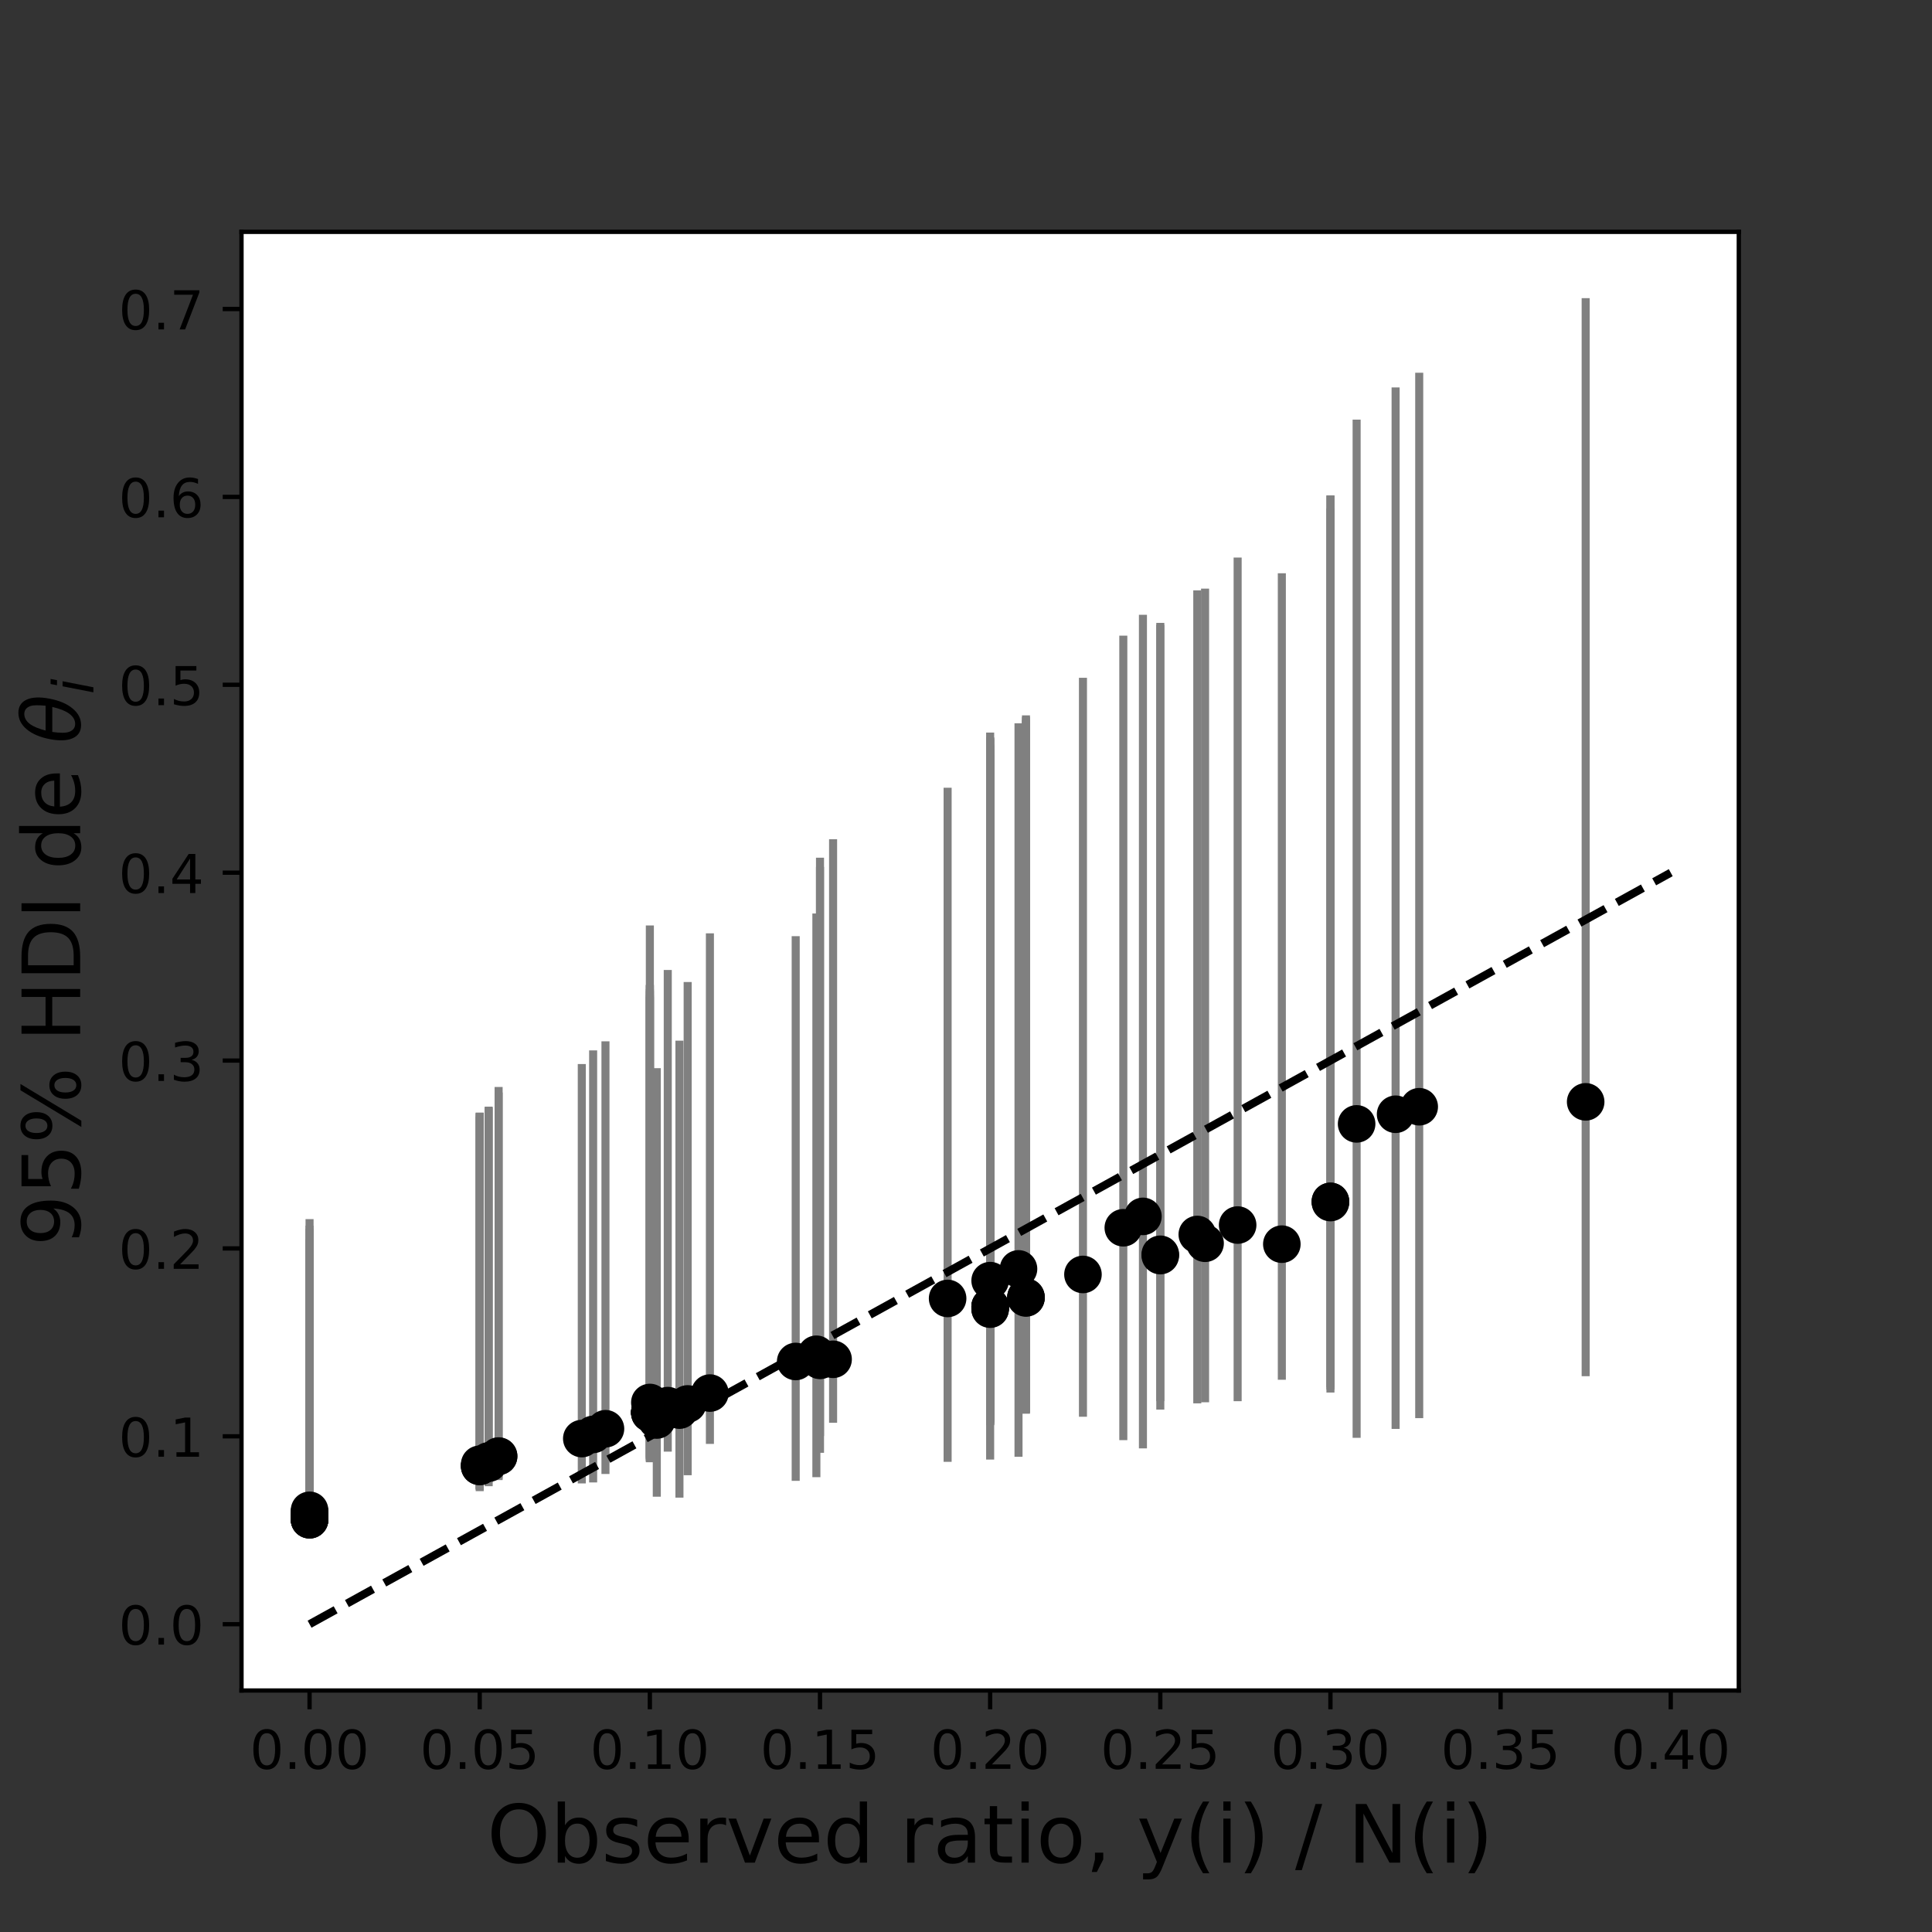 <?xml version="1.0" encoding="utf-8" standalone="no"?>
<!DOCTYPE svg PUBLIC "-//W3C//DTD SVG 1.1//EN"
  "http://www.w3.org/Graphics/SVG/1.1/DTD/svg11.dtd">
<!-- Created with matplotlib (https://matplotlib.org/) -->
<svg height="360pt" version="1.1" viewBox="0 0 360 360" width="360pt" xmlns="http://www.w3.org/2000/svg" xmlns:xlink="http://www.w3.org/1999/xlink">
 <rect x="0" y="0" width="360" height="360" fill="#333333" stroke="none"/>
 <defs>
  <style type="text/css">*{stroke-linecap:butt;stroke-linejoin:round;}</style>
 </defs>
 <g id="figure_1">
  <g id="patch_1">
   <path d="M 0 360 
L 360 360 
L 360 0 
L 0 0 
z
" style="fill:none;"/>
  </g>
  <g id="axes_1">
   <g id="patch_2">
    <path d="M 45 315 
L 324 315 
L 324 43.2 
L 45 43.2 
z
" style="fill:#ffffff;"/>
   </g>
   <g id="matplotlib.axis_1">
    <g id="xtick_1">
     <g id="line2d_1">
      <defs>
       <path d="M 0 0 
L 0 3.5 
" id="m6df760182c" style="stroke:#000000;stroke-width:0.8;"/>
      </defs>
      <g>
       <use style="stroke:#000000;stroke-width:0.8;" x="57.682" xlink:href="#m6df760182c" y="315"/>
      </g>
     </g>
     <g id="text_1">
      <!-- 0.00 -->
      <g transform="translate(46.549 329.598)scale(0.1 -0.1)">
       <defs>
        <path d="M 31.781 66.406 
Q 24.172 66.406 20.328 58.906 
Q 16.5 51.422 16.5 36.375 
Q 16.5 21.391 20.328 13.891 
Q 24.172 6.391 31.781 6.391 
Q 39.453 6.391 43.281 13.891 
Q 47.125 21.391 47.125 36.375 
Q 47.125 51.422 43.281 58.906 
Q 39.453 66.406 31.781 66.406 
z
M 31.781 74.219 
Q 44.047 74.219 50.516 64.516 
Q 56.984 54.828 56.984 36.375 
Q 56.984 17.969 50.516 8.266 
Q 44.047 -1.422 31.781 -1.422 
Q 19.531 -1.422 13.062 8.266 
Q 6.594 17.969 6.594 36.375 
Q 6.594 54.828 13.062 64.516 
Q 19.531 74.219 31.781 74.219 
z
" id="DejaVuSans-48"/>
        <path d="M 10.688 12.406 
L 21 12.406 
L 21 0 
L 10.688 0 
z
" id="DejaVuSans-46"/>
       </defs>
       <use xlink:href="#DejaVuSans-48"/>
       <use x="63.623" xlink:href="#DejaVuSans-46"/>
       <use x="95.41" xlink:href="#DejaVuSans-48"/>
       <use x="159.033" xlink:href="#DejaVuSans-48"/>
      </g>
     </g>
    </g>
    <g id="xtick_2">
     <g id="line2d_2">
      <g>
       <use style="stroke:#000000;stroke-width:0.8;" x="89.386" xlink:href="#m6df760182c" y="315"/>
      </g>
     </g>
     <g id="text_2">
      <!-- 0.05 -->
      <g transform="translate(78.254 329.598)scale(0.1 -0.1)">
       <defs>
        <path d="M 10.797 72.906 
L 49.516 72.906 
L 49.516 64.594 
L 19.828 64.594 
L 19.828 46.734 
Q 21.969 47.469 24.109 47.828 
Q 26.266 48.188 28.422 48.188 
Q 40.625 48.188 47.75 41.5 
Q 54.891 34.812 54.891 23.391 
Q 54.891 11.625 47.562 5.094 
Q 40.234 -1.422 26.906 -1.422 
Q 22.312 -1.422 17.547 -0.641 
Q 12.797 0.141 7.719 1.703 
L 7.719 11.625 
Q 12.109 9.234 16.797 8.062 
Q 21.484 6.891 26.703 6.891 
Q 35.156 6.891 40.078 11.328 
Q 45.016 15.766 45.016 23.391 
Q 45.016 31 40.078 35.438 
Q 35.156 39.891 26.703 39.891 
Q 22.75 39.891 18.812 39.016 
Q 14.891 38.141 10.797 36.281 
z
" id="DejaVuSans-53"/>
       </defs>
       <use xlink:href="#DejaVuSans-48"/>
       <use x="63.623" xlink:href="#DejaVuSans-46"/>
       <use x="95.41" xlink:href="#DejaVuSans-48"/>
       <use x="159.033" xlink:href="#DejaVuSans-53"/>
      </g>
     </g>
    </g>
    <g id="xtick_3">
     <g id="line2d_3">
      <g>
       <use style="stroke:#000000;stroke-width:0.8;" x="121.091" xlink:href="#m6df760182c" y="315"/>
      </g>
     </g>
     <g id="text_3">
      <!-- 0.10 -->
      <g transform="translate(109.958 329.598)scale(0.1 -0.1)">
       <defs>
        <path d="M 12.406 8.297 
L 28.516 8.297 
L 28.516 63.922 
L 10.984 60.406 
L 10.984 69.391 
L 28.422 72.906 
L 38.281 72.906 
L 38.281 8.297 
L 54.391 8.297 
L 54.391 0 
L 12.406 0 
z
" id="DejaVuSans-49"/>
       </defs>
       <use xlink:href="#DejaVuSans-48"/>
       <use x="63.623" xlink:href="#DejaVuSans-46"/>
       <use x="95.41" xlink:href="#DejaVuSans-49"/>
       <use x="159.033" xlink:href="#DejaVuSans-48"/>
      </g>
     </g>
    </g>
    <g id="xtick_4">
     <g id="line2d_4">
      <g>
       <use style="stroke:#000000;stroke-width:0.8;" x="152.795" xlink:href="#m6df760182c" y="315"/>
      </g>
     </g>
     <g id="text_4">
      <!-- 0.15 -->
      <g transform="translate(141.663 329.598)scale(0.1 -0.1)">
       <use xlink:href="#DejaVuSans-48"/>
       <use x="63.623" xlink:href="#DejaVuSans-46"/>
       <use x="95.41" xlink:href="#DejaVuSans-49"/>
       <use x="159.033" xlink:href="#DejaVuSans-53"/>
      </g>
     </g>
    </g>
    <g id="xtick_5">
     <g id="line2d_5">
      <g>
       <use style="stroke:#000000;stroke-width:0.8;" x="184.5" xlink:href="#m6df760182c" y="315"/>
      </g>
     </g>
     <g id="text_5">
      <!-- 0.20 -->
      <g transform="translate(173.367 329.598)scale(0.1 -0.1)">
       <defs>
        <path d="M 19.188 8.297 
L 53.609 8.297 
L 53.609 0 
L 7.328 0 
L 7.328 8.297 
Q 12.938 14.109 22.625 23.891 
Q 32.328 33.688 34.812 36.531 
Q 39.547 41.844 41.422 45.531 
Q 43.312 49.219 43.312 52.781 
Q 43.312 58.594 39.234 62.25 
Q 35.156 65.922 28.609 65.922 
Q 23.969 65.922 18.812 64.312 
Q 13.672 62.703 7.812 59.422 
L 7.812 69.391 
Q 13.766 71.781 18.938 73 
Q 24.125 74.219 28.422 74.219 
Q 39.75 74.219 46.484 68.547 
Q 53.219 62.891 53.219 53.422 
Q 53.219 48.922 51.531 44.891 
Q 49.859 40.875 45.406 35.406 
Q 44.188 33.984 37.641 27.219 
Q 31.109 20.453 19.188 8.297 
z
" id="DejaVuSans-50"/>
       </defs>
       <use xlink:href="#DejaVuSans-48"/>
       <use x="63.623" xlink:href="#DejaVuSans-46"/>
       <use x="95.41" xlink:href="#DejaVuSans-50"/>
       <use x="159.033" xlink:href="#DejaVuSans-48"/>
      </g>
     </g>
    </g>
    <g id="xtick_6">
     <g id="line2d_6">
      <g>
       <use style="stroke:#000000;stroke-width:0.8;" x="216.205" xlink:href="#m6df760182c" y="315"/>
      </g>
     </g>
     <g id="text_6">
      <!-- 0.25 -->
      <g transform="translate(205.072 329.598)scale(0.1 -0.1)">
       <use xlink:href="#DejaVuSans-48"/>
       <use x="63.623" xlink:href="#DejaVuSans-46"/>
       <use x="95.41" xlink:href="#DejaVuSans-50"/>
       <use x="159.033" xlink:href="#DejaVuSans-53"/>
      </g>
     </g>
    </g>
    <g id="xtick_7">
     <g id="line2d_7">
      <g>
       <use style="stroke:#000000;stroke-width:0.8;" x="247.909" xlink:href="#m6df760182c" y="315"/>
      </g>
     </g>
     <g id="text_7">
      <!-- 0.30 -->
      <g transform="translate(236.776 329.598)scale(0.1 -0.1)">
       <defs>
        <path d="M 40.578 39.312 
Q 47.656 37.797 51.625 33 
Q 55.609 28.219 55.609 21.188 
Q 55.609 10.406 48.188 4.484 
Q 40.766 -1.422 27.094 -1.422 
Q 22.516 -1.422 17.656 -0.516 
Q 12.797 0.391 7.625 2.203 
L 7.625 11.719 
Q 11.719 9.328 16.594 8.109 
Q 21.484 6.891 26.812 6.891 
Q 36.078 6.891 40.938 10.547 
Q 45.797 14.203 45.797 21.188 
Q 45.797 27.641 41.281 31.266 
Q 36.766 34.906 28.719 34.906 
L 20.219 34.906 
L 20.219 43.016 
L 29.109 43.016 
Q 36.375 43.016 40.234 45.922 
Q 44.094 48.828 44.094 54.297 
Q 44.094 59.906 40.109 62.906 
Q 36.141 65.922 28.719 65.922 
Q 24.656 65.922 20.016 65.031 
Q 15.375 64.156 9.812 62.312 
L 9.812 71.094 
Q 15.438 72.656 20.344 73.438 
Q 25.25 74.219 29.594 74.219 
Q 40.828 74.219 47.359 69.109 
Q 53.906 64.016 53.906 55.328 
Q 53.906 49.266 50.438 45.094 
Q 46.969 40.922 40.578 39.312 
z
" id="DejaVuSans-51"/>
       </defs>
       <use xlink:href="#DejaVuSans-48"/>
       <use x="63.623" xlink:href="#DejaVuSans-46"/>
       <use x="95.41" xlink:href="#DejaVuSans-51"/>
       <use x="159.033" xlink:href="#DejaVuSans-48"/>
      </g>
     </g>
    </g>
    <g id="xtick_8">
     <g id="line2d_8">
      <g>
       <use style="stroke:#000000;stroke-width:0.8;" x="279.614" xlink:href="#m6df760182c" y="315"/>
      </g>
     </g>
     <g id="text_8">
      <!-- 0.35 -->
      <g transform="translate(268.481 329.598)scale(0.1 -0.1)">
       <use xlink:href="#DejaVuSans-48"/>
       <use x="63.623" xlink:href="#DejaVuSans-46"/>
       <use x="95.41" xlink:href="#DejaVuSans-51"/>
       <use x="159.033" xlink:href="#DejaVuSans-53"/>
      </g>
     </g>
    </g>
    <g id="xtick_9">
     <g id="line2d_9">
      <g>
       <use style="stroke:#000000;stroke-width:0.8;" x="311.318" xlink:href="#m6df760182c" y="315"/>
      </g>
     </g>
     <g id="text_9">
      <!-- 0.40 -->
      <g transform="translate(300.185 329.598)scale(0.1 -0.1)">
       <defs>
        <path d="M 37.797 64.312 
L 12.891 25.391 
L 37.797 25.391 
z
M 35.203 72.906 
L 47.609 72.906 
L 47.609 25.391 
L 58.016 25.391 
L 58.016 17.188 
L 47.609 17.188 
L 47.609 0 
L 37.797 0 
L 37.797 17.188 
L 4.891 17.188 
L 4.891 26.703 
z
" id="DejaVuSans-52"/>
       </defs>
       <use xlink:href="#DejaVuSans-48"/>
       <use x="63.623" xlink:href="#DejaVuSans-46"/>
       <use x="95.41" xlink:href="#DejaVuSans-52"/>
       <use x="159.033" xlink:href="#DejaVuSans-48"/>
      </g>
     </g>
    </g>
    <g id="text_10">
     <!-- Observed ratio, y(i) / N(i) -->
     <g transform="translate(90.756 347.076)scale(0.15 -0.15)">
      <defs>
       <path d="M 39.406 66.219 
Q 28.656 66.219 22.328 58.203 
Q 16.016 50.203 16.016 36.375 
Q 16.016 22.609 22.328 14.594 
Q 28.656 6.594 39.406 6.594 
Q 50.141 6.594 56.422 14.594 
Q 62.703 22.609 62.703 36.375 
Q 62.703 50.203 56.422 58.203 
Q 50.141 66.219 39.406 66.219 
z
M 39.406 74.219 
Q 54.734 74.219 63.906 63.938 
Q 73.094 53.656 73.094 36.375 
Q 73.094 19.141 63.906 8.859 
Q 54.734 -1.422 39.406 -1.422 
Q 24.031 -1.422 14.812 8.828 
Q 5.609 19.094 5.609 36.375 
Q 5.609 53.656 14.812 63.938 
Q 24.031 74.219 39.406 74.219 
z
" id="DejaVuSans-79"/>
       <path d="M 48.688 27.297 
Q 48.688 37.203 44.609 42.844 
Q 40.531 48.484 33.406 48.484 
Q 26.266 48.484 22.188 42.844 
Q 18.109 37.203 18.109 27.297 
Q 18.109 17.391 22.188 11.75 
Q 26.266 6.109 33.406 6.109 
Q 40.531 6.109 44.609 11.75 
Q 48.688 17.391 48.688 27.297 
z
M 18.109 46.391 
Q 20.953 51.266 25.266 53.625 
Q 29.594 56 35.594 56 
Q 45.562 56 51.781 48.094 
Q 58.016 40.188 58.016 27.297 
Q 58.016 14.406 51.781 6.484 
Q 45.562 -1.422 35.594 -1.422 
Q 29.594 -1.422 25.266 0.953 
Q 20.953 3.328 18.109 8.203 
L 18.109 0 
L 9.078 0 
L 9.078 75.984 
L 18.109 75.984 
z
" id="DejaVuSans-98"/>
       <path d="M 44.281 53.078 
L 44.281 44.578 
Q 40.484 46.531 36.375 47.5 
Q 32.281 48.484 27.875 48.484 
Q 21.188 48.484 17.844 46.438 
Q 14.5 44.391 14.5 40.281 
Q 14.5 37.156 16.891 35.375 
Q 19.281 33.594 26.516 31.984 
L 29.594 31.297 
Q 39.156 29.25 43.188 25.516 
Q 47.219 21.781 47.219 15.094 
Q 47.219 7.469 41.188 3.016 
Q 35.156 -1.422 24.609 -1.422 
Q 20.219 -1.422 15.453 -0.562 
Q 10.688 0.297 5.422 2 
L 5.422 11.281 
Q 10.406 8.688 15.234 7.391 
Q 20.062 6.109 24.812 6.109 
Q 31.156 6.109 34.562 8.281 
Q 37.984 10.453 37.984 14.406 
Q 37.984 18.062 35.516 20.016 
Q 33.062 21.969 24.703 23.781 
L 21.578 24.516 
Q 13.234 26.266 9.516 29.906 
Q 5.812 33.547 5.812 39.891 
Q 5.812 47.609 11.281 51.797 
Q 16.75 56 26.812 56 
Q 31.781 56 36.172 55.266 
Q 40.578 54.547 44.281 53.078 
z
" id="DejaVuSans-115"/>
       <path d="M 56.203 29.594 
L 56.203 25.203 
L 14.891 25.203 
Q 15.484 15.922 20.484 11.062 
Q 25.484 6.203 34.422 6.203 
Q 39.594 6.203 44.453 7.469 
Q 49.312 8.734 54.109 11.281 
L 54.109 2.781 
Q 49.266 0.734 44.188 -0.344 
Q 39.109 -1.422 33.891 -1.422 
Q 20.797 -1.422 13.156 6.188 
Q 5.516 13.812 5.516 26.812 
Q 5.516 40.234 12.766 48.109 
Q 20.016 56 32.328 56 
Q 43.359 56 49.781 48.891 
Q 56.203 41.797 56.203 29.594 
z
M 47.219 32.234 
Q 47.125 39.594 43.094 43.984 
Q 39.062 48.391 32.422 48.391 
Q 24.906 48.391 20.391 44.141 
Q 15.875 39.891 15.188 32.172 
z
" id="DejaVuSans-101"/>
       <path d="M 41.109 46.297 
Q 39.594 47.172 37.812 47.578 
Q 36.031 48 33.891 48 
Q 26.266 48 22.188 43.047 
Q 18.109 38.094 18.109 28.812 
L 18.109 0 
L 9.078 0 
L 9.078 54.688 
L 18.109 54.688 
L 18.109 46.188 
Q 20.953 51.172 25.484 53.578 
Q 30.031 56 36.531 56 
Q 37.453 56 38.578 55.875 
Q 39.703 55.766 41.062 55.516 
z
" id="DejaVuSans-114"/>
       <path d="M 2.984 54.688 
L 12.5 54.688 
L 29.594 8.797 
L 46.688 54.688 
L 56.203 54.688 
L 35.688 0 
L 23.484 0 
z
" id="DejaVuSans-118"/>
       <path d="M 45.406 46.391 
L 45.406 75.984 
L 54.391 75.984 
L 54.391 0 
L 45.406 0 
L 45.406 8.203 
Q 42.578 3.328 38.25 0.953 
Q 33.938 -1.422 27.875 -1.422 
Q 17.969 -1.422 11.734 6.484 
Q 5.516 14.406 5.516 27.297 
Q 5.516 40.188 11.734 48.094 
Q 17.969 56 27.875 56 
Q 33.938 56 38.25 53.625 
Q 42.578 51.266 45.406 46.391 
z
M 14.797 27.297 
Q 14.797 17.391 18.875 11.75 
Q 22.953 6.109 30.078 6.109 
Q 37.203 6.109 41.297 11.75 
Q 45.406 17.391 45.406 27.297 
Q 45.406 37.203 41.297 42.844 
Q 37.203 48.484 30.078 48.484 
Q 22.953 48.484 18.875 42.844 
Q 14.797 37.203 14.797 27.297 
z
" id="DejaVuSans-100"/>
       <path id="DejaVuSans-32"/>
       <path d="M 34.281 27.484 
Q 23.391 27.484 19.188 25 
Q 14.984 22.516 14.984 16.5 
Q 14.984 11.719 18.141 8.906 
Q 21.297 6.109 26.703 6.109 
Q 34.188 6.109 38.703 11.406 
Q 43.219 16.703 43.219 25.484 
L 43.219 27.484 
z
M 52.203 31.203 
L 52.203 0 
L 43.219 0 
L 43.219 8.297 
Q 40.141 3.328 35.547 0.953 
Q 30.953 -1.422 24.312 -1.422 
Q 15.922 -1.422 10.953 3.297 
Q 6 8.016 6 15.922 
Q 6 25.141 12.172 29.828 
Q 18.359 34.516 30.609 34.516 
L 43.219 34.516 
L 43.219 35.406 
Q 43.219 41.609 39.141 45 
Q 35.062 48.391 27.688 48.391 
Q 23 48.391 18.547 47.266 
Q 14.109 46.141 10.016 43.891 
L 10.016 52.203 
Q 14.938 54.109 19.578 55.047 
Q 24.219 56 28.609 56 
Q 40.484 56 46.344 49.844 
Q 52.203 43.703 52.203 31.203 
z
" id="DejaVuSans-97"/>
       <path d="M 18.312 70.219 
L 18.312 54.688 
L 36.812 54.688 
L 36.812 47.703 
L 18.312 47.703 
L 18.312 18.016 
Q 18.312 11.328 20.141 9.422 
Q 21.969 7.516 27.594 7.516 
L 36.812 7.516 
L 36.812 0 
L 27.594 0 
Q 17.188 0 13.234 3.875 
Q 9.281 7.766 9.281 18.016 
L 9.281 47.703 
L 2.688 47.703 
L 2.688 54.688 
L 9.281 54.688 
L 9.281 70.219 
z
" id="DejaVuSans-116"/>
       <path d="M 9.422 54.688 
L 18.406 54.688 
L 18.406 0 
L 9.422 0 
z
M 9.422 75.984 
L 18.406 75.984 
L 18.406 64.594 
L 9.422 64.594 
z
" id="DejaVuSans-105"/>
       <path d="M 30.609 48.391 
Q 23.391 48.391 19.188 42.75 
Q 14.984 37.109 14.984 27.297 
Q 14.984 17.484 19.156 11.844 
Q 23.344 6.203 30.609 6.203 
Q 37.797 6.203 41.984 11.859 
Q 46.188 17.531 46.188 27.297 
Q 46.188 37.016 41.984 42.703 
Q 37.797 48.391 30.609 48.391 
z
M 30.609 56 
Q 42.328 56 49.016 48.375 
Q 55.719 40.766 55.719 27.297 
Q 55.719 13.875 49.016 6.219 
Q 42.328 -1.422 30.609 -1.422 
Q 18.844 -1.422 12.172 6.219 
Q 5.516 13.875 5.516 27.297 
Q 5.516 40.766 12.172 48.375 
Q 18.844 56 30.609 56 
z
" id="DejaVuSans-111"/>
       <path d="M 11.719 12.406 
L 22.016 12.406 
L 22.016 4 
L 14.016 -11.625 
L 7.719 -11.625 
L 11.719 4 
z
" id="DejaVuSans-44"/>
       <path d="M 32.172 -5.078 
Q 28.375 -14.844 24.75 -17.812 
Q 21.141 -20.797 15.094 -20.797 
L 7.906 -20.797 
L 7.906 -13.281 
L 13.188 -13.281 
Q 16.891 -13.281 18.938 -11.516 
Q 21 -9.766 23.484 -3.219 
L 25.094 0.875 
L 2.984 54.688 
L 12.5 54.688 
L 29.594 11.922 
L 46.688 54.688 
L 56.203 54.688 
z
" id="DejaVuSans-121"/>
       <path d="M 31 75.875 
Q 24.469 64.656 21.281 53.656 
Q 18.109 42.672 18.109 31.391 
Q 18.109 20.125 21.312 9.062 
Q 24.516 -2 31 -13.188 
L 23.188 -13.188 
Q 15.875 -1.703 12.234 9.375 
Q 8.594 20.453 8.594 31.391 
Q 8.594 42.281 12.203 53.312 
Q 15.828 64.359 23.188 75.875 
z
" id="DejaVuSans-40"/>
       <path d="M 8.016 75.875 
L 15.828 75.875 
Q 23.141 64.359 26.781 53.312 
Q 30.422 42.281 30.422 31.391 
Q 30.422 20.453 26.781 9.375 
Q 23.141 -1.703 15.828 -13.188 
L 8.016 -13.188 
Q 14.5 -2 17.703 9.062 
Q 20.906 20.125 20.906 31.391 
Q 20.906 42.672 17.703 53.656 
Q 14.5 64.656 8.016 75.875 
z
" id="DejaVuSans-41"/>
       <path d="M 25.391 72.906 
L 33.688 72.906 
L 8.297 -9.281 
L 0 -9.281 
z
" id="DejaVuSans-47"/>
       <path d="M 9.812 72.906 
L 23.094 72.906 
L 55.422 11.922 
L 55.422 72.906 
L 64.984 72.906 
L 64.984 0 
L 51.703 0 
L 19.391 60.984 
L 19.391 0 
L 9.812 0 
z
" id="DejaVuSans-78"/>
      </defs>
      <use xlink:href="#DejaVuSans-79"/>
      <use x="78.711" xlink:href="#DejaVuSans-98"/>
      <use x="142.188" xlink:href="#DejaVuSans-115"/>
      <use x="194.287" xlink:href="#DejaVuSans-101"/>
      <use x="255.811" xlink:href="#DejaVuSans-114"/>
      <use x="296.924" xlink:href="#DejaVuSans-118"/>
      <use x="356.104" xlink:href="#DejaVuSans-101"/>
      <use x="417.627" xlink:href="#DejaVuSans-100"/>
      <use x="481.104" xlink:href="#DejaVuSans-32"/>
      <use x="512.891" xlink:href="#DejaVuSans-114"/>
      <use x="554.004" xlink:href="#DejaVuSans-97"/>
      <use x="615.283" xlink:href="#DejaVuSans-116"/>
      <use x="654.492" xlink:href="#DejaVuSans-105"/>
      <use x="682.275" xlink:href="#DejaVuSans-111"/>
      <use x="743.457" xlink:href="#DejaVuSans-44"/>
      <use x="775.244" xlink:href="#DejaVuSans-32"/>
      <use x="807.031" xlink:href="#DejaVuSans-121"/>
      <use x="866.211" xlink:href="#DejaVuSans-40"/>
      <use x="905.225" xlink:href="#DejaVuSans-105"/>
      <use x="933.008" xlink:href="#DejaVuSans-41"/>
      <use x="972.021" xlink:href="#DejaVuSans-32"/>
      <use x="1003.809" xlink:href="#DejaVuSans-47"/>
      <use x="1037.5" xlink:href="#DejaVuSans-32"/>
      <use x="1069.287" xlink:href="#DejaVuSans-78"/>
      <use x="1144.092" xlink:href="#DejaVuSans-40"/>
      <use x="1183.105" xlink:href="#DejaVuSans-105"/>
      <use x="1210.889" xlink:href="#DejaVuSans-41"/>
     </g>
    </g>
   </g>
   <g id="matplotlib.axis_2">
    <g id="ytick_1">
     <g id="line2d_10">
      <defs>
       <path d="M 0 0 
L -3.5 0 
" id="mb30dfc390e" style="stroke:#000000;stroke-width:0.8;"/>
      </defs>
      <g>
       <use style="stroke:#000000;stroke-width:0.8;" x="45" xlink:href="#mb30dfc390e" y="302.645"/>
      </g>
     </g>
     <g id="text_11">
      <!-- 0.0 -->
      <g transform="translate(22.097 306.445)scale(0.1 -0.1)">
       <use xlink:href="#DejaVuSans-48"/>
       <use x="63.623" xlink:href="#DejaVuSans-46"/>
       <use x="95.41" xlink:href="#DejaVuSans-48"/>
      </g>
     </g>
    </g>
    <g id="ytick_2">
     <g id="line2d_11">
      <g>
       <use style="stroke:#000000;stroke-width:0.8;" x="45" xlink:href="#mb30dfc390e" y="267.636"/>
      </g>
     </g>
     <g id="text_12">
      <!-- 0.1 -->
      <g transform="translate(22.097 271.436)scale(0.1 -0.1)">
       <use xlink:href="#DejaVuSans-48"/>
       <use x="63.623" xlink:href="#DejaVuSans-46"/>
       <use x="95.41" xlink:href="#DejaVuSans-49"/>
      </g>
     </g>
    </g>
    <g id="ytick_3">
     <g id="line2d_12">
      <g>
       <use style="stroke:#000000;stroke-width:0.8;" x="45" xlink:href="#mb30dfc390e" y="232.627"/>
      </g>
     </g>
     <g id="text_13">
      <!-- 0.2 -->
      <g transform="translate(22.097 236.426)scale(0.1 -0.1)">
       <use xlink:href="#DejaVuSans-48"/>
       <use x="63.623" xlink:href="#DejaVuSans-46"/>
       <use x="95.41" xlink:href="#DejaVuSans-50"/>
      </g>
     </g>
    </g>
    <g id="ytick_4">
     <g id="line2d_13">
      <g>
       <use style="stroke:#000000;stroke-width:0.8;" x="45" xlink:href="#mb30dfc390e" y="197.618"/>
      </g>
     </g>
     <g id="text_14">
      <!-- 0.3 -->
      <g transform="translate(22.097 201.417)scale(0.1 -0.1)">
       <use xlink:href="#DejaVuSans-48"/>
       <use x="63.623" xlink:href="#DejaVuSans-46"/>
       <use x="95.41" xlink:href="#DejaVuSans-51"/>
      </g>
     </g>
    </g>
    <g id="ytick_5">
     <g id="line2d_14">
      <g>
       <use style="stroke:#000000;stroke-width:0.8;" x="45" xlink:href="#mb30dfc390e" y="162.609"/>
      </g>
     </g>
     <g id="text_15">
      <!-- 0.4 -->
      <g transform="translate(22.097 166.408)scale(0.1 -0.1)">
       <use xlink:href="#DejaVuSans-48"/>
       <use x="63.623" xlink:href="#DejaVuSans-46"/>
       <use x="95.41" xlink:href="#DejaVuSans-52"/>
      </g>
     </g>
    </g>
    <g id="ytick_6">
     <g id="line2d_15">
      <g>
       <use style="stroke:#000000;stroke-width:0.8;" x="45" xlink:href="#mb30dfc390e" y="127.6"/>
      </g>
     </g>
     <g id="text_16">
      <!-- 0.5 -->
      <g transform="translate(22.097 131.399)scale(0.1 -0.1)">
       <use xlink:href="#DejaVuSans-48"/>
       <use x="63.623" xlink:href="#DejaVuSans-46"/>
       <use x="95.41" xlink:href="#DejaVuSans-53"/>
      </g>
     </g>
    </g>
    <g id="ytick_7">
     <g id="line2d_16">
      <g>
       <use style="stroke:#000000;stroke-width:0.8;" x="45" xlink:href="#mb30dfc390e" y="92.591"/>
      </g>
     </g>
     <g id="text_17">
      <!-- 0.6 -->
      <g transform="translate(22.097 96.39)scale(0.1 -0.1)">
       <defs>
        <path d="M 33.016 40.375 
Q 26.375 40.375 22.484 35.828 
Q 18.609 31.297 18.609 23.391 
Q 18.609 15.531 22.484 10.953 
Q 26.375 6.391 33.016 6.391 
Q 39.656 6.391 43.531 10.953 
Q 47.406 15.531 47.406 23.391 
Q 47.406 31.297 43.531 35.828 
Q 39.656 40.375 33.016 40.375 
z
M 52.594 71.297 
L 52.594 62.312 
Q 48.875 64.062 45.094 64.984 
Q 41.312 65.922 37.594 65.922 
Q 27.828 65.922 22.672 59.328 
Q 17.531 52.734 16.797 39.406 
Q 19.672 43.656 24.016 45.922 
Q 28.375 48.188 33.594 48.188 
Q 44.578 48.188 50.953 41.516 
Q 57.328 34.859 57.328 23.391 
Q 57.328 12.156 50.688 5.359 
Q 44.047 -1.422 33.016 -1.422 
Q 20.359 -1.422 13.672 8.266 
Q 6.984 17.969 6.984 36.375 
Q 6.984 53.656 15.188 63.938 
Q 23.391 74.219 37.203 74.219 
Q 40.922 74.219 44.703 73.484 
Q 48.484 72.75 52.594 71.297 
z
" id="DejaVuSans-54"/>
       </defs>
       <use xlink:href="#DejaVuSans-48"/>
       <use x="63.623" xlink:href="#DejaVuSans-46"/>
       <use x="95.41" xlink:href="#DejaVuSans-54"/>
      </g>
     </g>
    </g>
    <g id="ytick_8">
     <g id="line2d_17">
      <g>
       <use style="stroke:#000000;stroke-width:0.8;" x="45" xlink:href="#mb30dfc390e" y="57.581"/>
      </g>
     </g>
     <g id="text_18">
      <!-- 0.7 -->
      <g transform="translate(22.097 61.381)scale(0.1 -0.1)">
       <defs>
        <path d="M 8.203 72.906 
L 55.078 72.906 
L 55.078 68.703 
L 28.609 0 
L 18.312 0 
L 43.219 64.594 
L 8.203 64.594 
z
" id="DejaVuSans-55"/>
       </defs>
       <use xlink:href="#DejaVuSans-48"/>
       <use x="63.623" xlink:href="#DejaVuSans-46"/>
       <use x="95.41" xlink:href="#DejaVuSans-55"/>
      </g>
     </g>
    </g>
    <g id="text_19">
     <!-- 95% HDI de $\theta_i$ -->
     <g transform="translate(14.977 232.2)rotate(-90)scale(0.15 -0.15)">
      <defs>
       <path d="M 10.984 1.516 
L 10.984 10.5 
Q 14.703 8.734 18.5 7.812 
Q 22.312 6.891 25.984 6.891 
Q 35.75 6.891 40.891 13.453 
Q 46.047 20.016 46.781 33.406 
Q 43.953 29.203 39.594 26.953 
Q 35.25 24.703 29.984 24.703 
Q 19.047 24.703 12.672 31.312 
Q 6.297 37.938 6.297 49.422 
Q 6.297 60.641 12.938 67.422 
Q 19.578 74.219 30.609 74.219 
Q 43.266 74.219 49.922 64.516 
Q 56.594 54.828 56.594 36.375 
Q 56.594 19.141 48.406 8.859 
Q 40.234 -1.422 26.422 -1.422 
Q 22.703 -1.422 18.891 -0.688 
Q 15.094 0.047 10.984 1.516 
z
M 30.609 32.422 
Q 37.25 32.422 41.125 36.953 
Q 45.016 41.5 45.016 49.422 
Q 45.016 57.281 41.125 61.844 
Q 37.25 66.406 30.609 66.406 
Q 23.969 66.406 20.094 61.844 
Q 16.219 57.281 16.219 49.422 
Q 16.219 41.5 20.094 36.953 
Q 23.969 32.422 30.609 32.422 
z
" id="DejaVuSans-57"/>
       <path d="M 72.703 32.078 
Q 68.453 32.078 66.031 28.469 
Q 63.625 24.859 63.625 18.406 
Q 63.625 12.062 66.031 8.422 
Q 68.453 4.781 72.703 4.781 
Q 76.859 4.781 79.266 8.422 
Q 81.688 12.062 81.688 18.406 
Q 81.688 24.812 79.266 28.438 
Q 76.859 32.078 72.703 32.078 
z
M 72.703 38.281 
Q 80.422 38.281 84.953 32.906 
Q 89.5 27.547 89.5 18.406 
Q 89.5 9.281 84.938 3.922 
Q 80.375 -1.422 72.703 -1.422 
Q 64.891 -1.422 60.344 3.922 
Q 55.812 9.281 55.812 18.406 
Q 55.812 27.594 60.375 32.938 
Q 64.938 38.281 72.703 38.281 
z
M 22.312 68.016 
Q 18.109 68.016 15.688 64.375 
Q 13.281 60.75 13.281 54.391 
Q 13.281 47.953 15.672 44.328 
Q 18.062 40.719 22.312 40.719 
Q 26.562 40.719 28.969 44.328 
Q 31.391 47.953 31.391 54.391 
Q 31.391 60.688 28.953 64.344 
Q 26.516 68.016 22.312 68.016 
z
M 66.406 74.219 
L 74.219 74.219 
L 28.609 -1.422 
L 20.797 -1.422 
z
M 22.312 74.219 
Q 30.031 74.219 34.609 68.875 
Q 39.203 63.531 39.203 54.391 
Q 39.203 45.172 34.641 39.844 
Q 30.078 34.516 22.312 34.516 
Q 14.547 34.516 10.031 39.859 
Q 5.516 45.219 5.516 54.391 
Q 5.516 63.484 10.047 68.844 
Q 14.594 74.219 22.312 74.219 
z
" id="DejaVuSans-37"/>
       <path d="M 9.812 72.906 
L 19.672 72.906 
L 19.672 43.016 
L 55.516 43.016 
L 55.516 72.906 
L 65.375 72.906 
L 65.375 0 
L 55.516 0 
L 55.516 34.719 
L 19.672 34.719 
L 19.672 0 
L 9.812 0 
z
" id="DejaVuSans-72"/>
       <path d="M 19.672 64.797 
L 19.672 8.109 
L 31.594 8.109 
Q 46.688 8.109 53.688 14.938 
Q 60.688 21.781 60.688 36.531 
Q 60.688 51.172 53.688 57.984 
Q 46.688 64.797 31.594 64.797 
z
M 9.812 72.906 
L 30.078 72.906 
Q 51.266 72.906 61.172 64.094 
Q 71.094 55.281 71.094 36.531 
Q 71.094 17.672 61.125 8.828 
Q 51.172 0 30.078 0 
L 9.812 0 
z
" id="DejaVuSans-68"/>
       <path d="M 9.812 72.906 
L 19.672 72.906 
L 19.672 0 
L 9.812 0 
z
" id="DejaVuSans-73"/>
       <path d="M 45.516 34.672 
L 14.453 34.672 
Q 12.359 20.062 14.5 13.875 
Q 17.188 6.25 24.469 6.25 
Q 31.781 6.25 37.359 13.922 
Q 42.234 20.656 45.516 34.672 
z
M 47.016 42.969 
Q 48.344 56.844 46.625 61.719 
Q 43.953 69.438 36.766 69.438 
Q 29.297 69.438 23.828 61.812 
Q 19.531 55.672 16.156 42.969 
z
M 38.188 76.766 
Q 49.906 76.766 54.594 66.406 
Q 59.281 56.109 55.719 37.844 
Q 52.203 19.625 43.453 9.281 
Q 34.766 -1.125 23.047 -1.125 
Q 11.281 -1.125 6.641 9.281 
Q 2 19.625 5.516 37.844 
Q 9.078 56.109 17.719 66.406 
Q 26.422 76.766 38.188 76.766 
z
" id="DejaVuSans-Oblique-952"/>
       <path d="M 18.312 75.984 
L 27.297 75.984 
L 25.094 64.594 
L 16.109 64.594 
z
M 14.203 54.688 
L 23.188 54.688 
L 12.5 0 
L 3.516 0 
z
" id="DejaVuSans-Oblique-105"/>
      </defs>
      <use transform="translate(0 0.234)" xlink:href="#DejaVuSans-57"/>
      <use transform="translate(63.623 0.234)" xlink:href="#DejaVuSans-53"/>
      <use transform="translate(127.246 0.234)" xlink:href="#DejaVuSans-37"/>
      <use transform="translate(222.266 0.234)" xlink:href="#DejaVuSans-32"/>
      <use transform="translate(254.053 0.234)" xlink:href="#DejaVuSans-72"/>
      <use transform="translate(329.248 0.234)" xlink:href="#DejaVuSans-68"/>
      <use transform="translate(406.25 0.234)" xlink:href="#DejaVuSans-73"/>
      <use transform="translate(435.742 0.234)" xlink:href="#DejaVuSans-32"/>
      <use transform="translate(467.529 0.234)" xlink:href="#DejaVuSans-100"/>
      <use transform="translate(531.006 0.234)" xlink:href="#DejaVuSans-101"/>
      <use transform="translate(592.529 0.234)" xlink:href="#DejaVuSans-32"/>
      <use transform="translate(624.316 0.234)" xlink:href="#DejaVuSans-Oblique-952"/>
      <use transform="translate(685.498 -16.172)scale(0.7)" xlink:href="#DejaVuSans-Oblique-105"/>
     </g>
    </g>
   </g>
   <g id="LineCollection_1">
    <path clip-path="url(#pebd8f07e5b)" d="M 57.682 283.316 
L 57.682 233.043 
" style="fill:none;stroke:#808080;stroke-width:1.5;"/>
    <path clip-path="url(#pebd8f07e5b)" d="M 57.682 283.465 
L 57.682 232.793 
" style="fill:none;stroke:#808080;stroke-width:1.5;"/>
    <path clip-path="url(#pebd8f07e5b)" d="M 57.682 283.279 
L 57.682 232.784 
" style="fill:none;stroke:#808080;stroke-width:1.5;"/>
    <path clip-path="url(#pebd8f07e5b)" d="M 57.682 283.454 
L 57.682 232.765 
" style="fill:none;stroke:#808080;stroke-width:1.5;"/>
    <path clip-path="url(#pebd8f07e5b)" d="M 57.682 283.422 
L 57.682 232.243 
" style="fill:none;stroke:#808080;stroke-width:1.5;"/>
    <path clip-path="url(#pebd8f07e5b)" d="M 57.682 283.144 
L 57.682 232.773 
" style="fill:none;stroke:#808080;stroke-width:1.5;"/>
    <path clip-path="url(#pebd8f07e5b)" d="M 57.682 283.203 
L 57.682 232.499 
" style="fill:none;stroke:#808080;stroke-width:1.5;"/>
    <path clip-path="url(#pebd8f07e5b)" d="M 57.682 282.856 
L 57.682 231.612 
" style="fill:none;stroke:#808080;stroke-width:1.5;"/>
    <path clip-path="url(#pebd8f07e5b)" d="M 57.682 282.675 
L 57.682 230.865 
" style="fill:none;stroke:#808080;stroke-width:1.5;"/>
    <path clip-path="url(#pebd8f07e5b)" d="M 57.682 282.639 
L 57.682 231.022 
" style="fill:none;stroke:#808080;stroke-width:1.5;"/>
    <path clip-path="url(#pebd8f07e5b)" d="M 57.682 282.854 
L 57.682 231.674 
" style="fill:none;stroke:#808080;stroke-width:1.5;"/>
    <path clip-path="url(#pebd8f07e5b)" d="M 57.682 282.283 
L 57.682 228.971 
" style="fill:none;stroke:#808080;stroke-width:1.5;"/>
    <path clip-path="url(#pebd8f07e5b)" d="M 57.682 281.962 
L 57.682 228.388 
" style="fill:none;stroke:#808080;stroke-width:1.5;"/>
    <path clip-path="url(#pebd8f07e5b)" d="M 57.682 282.11 
L 57.682 227.168 
" style="fill:none;stroke:#808080;stroke-width:1.5;"/>
    <path clip-path="url(#pebd8f07e5b)" d="M 89.386 277.848 
L 89.386 207.321 
" style="fill:none;stroke:#808080;stroke-width:1.5;"/>
    <path clip-path="url(#pebd8f07e5b)" d="M 89.386 277.387 
L 89.386 207.35 
" style="fill:none;stroke:#808080;stroke-width:1.5;"/>
    <path clip-path="url(#pebd8f07e5b)" d="M 89.386 277.607 
L 89.386 208.072 
" style="fill:none;stroke:#808080;stroke-width:1.5;"/>
    <path clip-path="url(#pebd8f07e5b)" d="M 89.386 277.485 
L 89.386 207.565 
" style="fill:none;stroke:#808080;stroke-width:1.5;"/>
    <path clip-path="url(#pebd8f07e5b)" d="M 91.055 276.931 
L 91.055 206.206 
" style="fill:none;stroke:#808080;stroke-width:1.5;"/>
    <path clip-path="url(#pebd8f07e5b)" d="M 91.055 276.22 
L 91.055 206.393 
" style="fill:none;stroke:#808080;stroke-width:1.5;"/>
    <path clip-path="url(#pebd8f07e5b)" d="M 92.909 275.789 
L 92.909 203.568 
" style="fill:none;stroke:#808080;stroke-width:1.5;"/>
    <path clip-path="url(#pebd8f07e5b)" d="M 92.909 275.519 
L 92.909 202.54 
" style="fill:none;stroke:#808080;stroke-width:1.5;"/>
    <path clip-path="url(#pebd8f07e5b)" d="M 128.136 274.887 
L 128.136 182.983 
" style="fill:none;stroke:#808080;stroke-width:1.5;"/>
    <path clip-path="url(#pebd8f07e5b)" d="M 108.409 276.414 
L 108.409 198.269 
" style="fill:none;stroke:#808080;stroke-width:1.5;"/>
    <path clip-path="url(#pebd8f07e5b)" d="M 110.523 276.228 
L 110.523 195.728 
" style="fill:none;stroke:#808080;stroke-width:1.5;"/>
    <path clip-path="url(#pebd8f07e5b)" d="M 112.82 274.659 
L 112.82 194.034 
" style="fill:none;stroke:#808080;stroke-width:1.5;"/>
    <path clip-path="url(#pebd8f07e5b)" d="M 121.091 271.793 
L 121.091 184.687 
" style="fill:none;stroke:#808080;stroke-width:1.5;"/>
    <path clip-path="url(#pebd8f07e5b)" d="M 121.091 272.104 
L 121.091 185.775 
" style="fill:none;stroke:#808080;stroke-width:1.5;"/>
    <path clip-path="url(#pebd8f07e5b)" d="M 121.091 271.528 
L 121.091 185.384 
" style="fill:none;stroke:#808080;stroke-width:1.5;"/>
    <path clip-path="url(#pebd8f07e5b)" d="M 121.091 272.465 
L 121.091 184.317 
" style="fill:none;stroke:#808080;stroke-width:1.5;"/>
    <path clip-path="url(#pebd8f07e5b)" d="M 121.091 272.319 
L 121.091 183.477 
" style="fill:none;stroke:#808080;stroke-width:1.5;"/>
    <path clip-path="url(#pebd8f07e5b)" d="M 121.091 271.846 
L 121.091 183.629 
" style="fill:none;stroke:#808080;stroke-width:1.5;"/>
    <path clip-path="url(#pebd8f07e5b)" d="M 121.091 266.621 
L 121.091 172.447 
" style="fill:none;stroke:#808080;stroke-width:1.5;"/>
    <path clip-path="url(#pebd8f07e5b)" d="M 122.385 278.889 
L 122.385 199.038 
" style="fill:none;stroke:#808080;stroke-width:1.5;"/>
    <path clip-path="url(#pebd8f07e5b)" d="M 124.428 270.491 
L 124.428 180.735 
" style="fill:none;stroke:#808080;stroke-width:1.5;"/>
    <path clip-path="url(#pebd8f07e5b)" d="M 126.605 279.058 
L 126.605 193.91 
" style="fill:none;stroke:#808080;stroke-width:1.5;"/>
    <path clip-path="url(#pebd8f07e5b)" d="M 132.281 269.045 
L 132.281 173.917 
" style="fill:none;stroke:#808080;stroke-width:1.5;"/>
    <path clip-path="url(#pebd8f07e5b)" d="M 148.266 275.931 
L 148.266 174.445 
" style="fill:none;stroke:#808080;stroke-width:1.5;"/>
    <path clip-path="url(#pebd8f07e5b)" d="M 152.121 275.25 
L 152.121 170.218 
" style="fill:none;stroke:#808080;stroke-width:1.5;"/>
    <path clip-path="url(#pebd8f07e5b)" d="M 152.795 267.58 
L 152.795 161.551 
" style="fill:none;stroke:#808080;stroke-width:1.5;"/>
    <path clip-path="url(#pebd8f07e5b)" d="M 152.795 270.711 
L 152.795 159.818 
" style="fill:none;stroke:#808080;stroke-width:1.5;"/>
    <path clip-path="url(#pebd8f07e5b)" d="M 155.234 265.109 
L 155.234 156.379 
" style="fill:none;stroke:#808080;stroke-width:1.5;"/>
    <path clip-path="url(#pebd8f07e5b)" d="M 176.574 272.391 
L 176.574 146.785 
" style="fill:none;stroke:#808080;stroke-width:1.5;"/>
    <path clip-path="url(#pebd8f07e5b)" d="M 184.5 271.967 
L 184.5 140.679 
" style="fill:none;stroke:#808080;stroke-width:1.5;"/>
    <path clip-path="url(#pebd8f07e5b)" d="M 184.5 265.47 
L 184.5 138.736 
" style="fill:none;stroke:#808080;stroke-width:1.5;"/>
    <path clip-path="url(#pebd8f07e5b)" d="M 184.5 265.097 
L 184.5 136.503 
" style="fill:none;stroke:#808080;stroke-width:1.5;"/>
    <path clip-path="url(#pebd8f07e5b)" d="M 184.5 264.983 
L 184.5 138.941 
" style="fill:none;stroke:#808080;stroke-width:1.5;"/>
    <path clip-path="url(#pebd8f07e5b)" d="M 184.5 264.942 
L 184.5 137.394 
" style="fill:none;stroke:#808080;stroke-width:1.5;"/>
    <path clip-path="url(#pebd8f07e5b)" d="M 184.5 265.57 
L 184.5 137.734 
" style="fill:none;stroke:#808080;stroke-width:1.5;"/>
    <path clip-path="url(#pebd8f07e5b)" d="M 184.5 265.313 
L 184.5 137.47 
" style="fill:none;stroke:#808080;stroke-width:1.5;"/>
    <path clip-path="url(#pebd8f07e5b)" d="M 184.5 264.469 
L 184.5 139.462 
" style="fill:none;stroke:#808080;stroke-width:1.5;"/>
    <path clip-path="url(#pebd8f07e5b)" d="M 189.784 271.447 
L 189.784 134.779 
" style="fill:none;stroke:#808080;stroke-width:1.5;"/>
    <path clip-path="url(#pebd8f07e5b)" d="M 191.175 263.421 
L 191.175 133.296 
" style="fill:none;stroke:#808080;stroke-width:1.5;"/>
    <path clip-path="url(#pebd8f07e5b)" d="M 191.175 263.208 
L 191.175 134.177 
" style="fill:none;stroke:#808080;stroke-width:1.5;"/>
    <path clip-path="url(#pebd8f07e5b)" d="M 191.175 263.184 
L 191.175 133.625 
" style="fill:none;stroke:#808080;stroke-width:1.5;"/>
    <path clip-path="url(#pebd8f07e5b)" d="M 201.793 263.995 
L 201.793 126.3 
" style="fill:none;stroke:#808080;stroke-width:1.5;"/>
    <path clip-path="url(#pebd8f07e5b)" d="M 209.312 268.353 
L 209.312 118.444 
" style="fill:none;stroke:#808080;stroke-width:1.5;"/>
    <path clip-path="url(#pebd8f07e5b)" d="M 212.969 269.884 
L 212.969 114.552 
" style="fill:none;stroke:#808080;stroke-width:1.5;"/>
    <path clip-path="url(#pebd8f07e5b)" d="M 216.205 262.655 
L 216.205 116.42 
" style="fill:none;stroke:#808080;stroke-width:1.5;"/>
    <path clip-path="url(#pebd8f07e5b)" d="M 216.205 261.081 
L 216.205 116.062 
" style="fill:none;stroke:#808080;stroke-width:1.5;"/>
    <path clip-path="url(#pebd8f07e5b)" d="M 223.097 261.492 
L 223.097 110.004 
" style="fill:none;stroke:#808080;stroke-width:1.5;"/>
    <path clip-path="url(#pebd8f07e5b)" d="M 224.548 261.292 
L 224.548 109.68 
" style="fill:none;stroke:#808080;stroke-width:1.5;"/>
    <path clip-path="url(#pebd8f07e5b)" d="M 230.616 261.095 
L 230.616 103.89 
" style="fill:none;stroke:#808080;stroke-width:1.5;"/>
    <path clip-path="url(#pebd8f07e5b)" d="M 247.909 259.479 
L 247.909 92.329 
" style="fill:none;stroke:#808080;stroke-width:1.5;"/>
    <path clip-path="url(#pebd8f07e5b)" d="M 247.909 258.931 
L 247.909 94.736 
" style="fill:none;stroke:#808080;stroke-width:1.5;"/>
    <path clip-path="url(#pebd8f07e5b)" d="M 247.909 258.48 
L 247.909 92.327 
" style="fill:none;stroke:#808080;stroke-width:1.5;"/>
    <path clip-path="url(#pebd8f07e5b)" d="M 252.787 267.915 
L 252.787 78.188 
" style="fill:none;stroke:#808080;stroke-width:1.5;"/>
    <path clip-path="url(#pebd8f07e5b)" d="M 264.451 264.246 
L 264.451 69.457 
" style="fill:none;stroke:#808080;stroke-width:1.5;"/>
    <path clip-path="url(#pebd8f07e5b)" d="M 260.051 266.252 
L 260.051 72.196 
" style="fill:none;stroke:#808080;stroke-width:1.5;"/>
    <path clip-path="url(#pebd8f07e5b)" d="M 295.466 256.435 
L 295.466 55.555 
" style="fill:none;stroke:#808080;stroke-width:1.5;"/>
    <path clip-path="url(#pebd8f07e5b)" d="M 238.851 257.102 
L 238.851 106.817 
" style="fill:none;stroke:#808080;stroke-width:1.5;"/>
   </g>
   <g id="line2d_18">
    <path clip-path="url(#pebd8f07e5b)" d="M 57.682 302.645 
L 85.864 287.086 
L 114.045 271.526 
L 142.227 255.967 
L 170.409 240.407 
L 198.591 224.847 
L 226.773 209.288 
L 254.955 193.728 
L 283.136 178.168 
L 311.318 162.609 
" style="fill:none;stroke:#000000;stroke-dasharray:5.55,2.4;stroke-dashoffset:0;stroke-width:1.5;"/>
   </g>
   <g id="line2d_19">
    <defs>
     <path d="M 0 3 
C 0.796 3 1.559 2.684 2.121 2.121 
C 2.684 1.559 3 0.796 3 0 
C 3 -0.796 2.684 -1.559 2.121 -2.121 
C 1.559 -2.684 0.796 -3 0 -3 
C -0.796 -3 -1.559 -2.684 -2.121 -2.121 
C -2.684 -1.559 -3 -0.796 -3 0 
C -3 0.796 -2.684 1.559 -2.121 2.121 
C -1.559 2.684 -0.796 3 0 3 
z
" id="mdf9967cf61" style="stroke:#000000;"/>
    </defs>
    <g clip-path="url(#pebd8f07e5b)">
     <use style="stroke:#000000;" x="57.682" xlink:href="#mdf9967cf61" y="282.977"/>
     <use style="stroke:#000000;" x="57.682" xlink:href="#mdf9967cf61" y="283.192"/>
     <use style="stroke:#000000;" x="57.682" xlink:href="#mdf9967cf61" y="283.176"/>
     <use style="stroke:#000000;" x="57.682" xlink:href="#mdf9967cf61" y="283.152"/>
     <use style="stroke:#000000;" x="57.682" xlink:href="#mdf9967cf61" y="283.046"/>
     <use style="stroke:#000000;" x="57.682" xlink:href="#mdf9967cf61" y="282.94"/>
     <use style="stroke:#000000;" x="57.682" xlink:href="#mdf9967cf61" y="283.043"/>
     <use style="stroke:#000000;" x="57.682" xlink:href="#mdf9967cf61" y="282.638"/>
     <use style="stroke:#000000;" x="57.682" xlink:href="#mdf9967cf61" y="282.421"/>
     <use style="stroke:#000000;" x="57.682" xlink:href="#mdf9967cf61" y="282.504"/>
     <use style="stroke:#000000;" x="57.682" xlink:href="#mdf9967cf61" y="282.638"/>
     <use style="stroke:#000000;" x="57.682" xlink:href="#mdf9967cf61" y="281.739"/>
     <use style="stroke:#000000;" x="57.682" xlink:href="#mdf9967cf61" y="281.846"/>
     <use style="stroke:#000000;" x="57.682" xlink:href="#mdf9967cf61" y="281.423"/>
     <use style="stroke:#000000;" x="89.386" xlink:href="#mdf9967cf61" y="273.221"/>
     <use style="stroke:#000000;" x="89.386" xlink:href="#mdf9967cf61" y="273.25"/>
     <use style="stroke:#000000;" x="89.386" xlink:href="#mdf9967cf61" y="272.844"/>
     <use style="stroke:#000000;" x="89.386" xlink:href="#mdf9967cf61" y="273.112"/>
     <use style="stroke:#000000;" x="91.055" xlink:href="#mdf9967cf61" y="272.64"/>
     <use style="stroke:#000000;" x="91.055" xlink:href="#mdf9967cf61" y="272.216"/>
     <use style="stroke:#000000;" x="92.909" xlink:href="#mdf9967cf61" y="271.373"/>
     <use style="stroke:#000000;" x="92.909" xlink:href="#mdf9967cf61" y="271.314"/>
     <use style="stroke:#000000;" x="128.136" xlink:href="#mdf9967cf61" y="261.603"/>
     <use style="stroke:#000000;" x="108.409" xlink:href="#mdf9967cf61" y="268.059"/>
     <use style="stroke:#000000;" x="110.523" xlink:href="#mdf9967cf61" y="267.285"/>
     <use style="stroke:#000000;" x="112.82" xlink:href="#mdf9967cf61" y="266.226"/>
     <use style="stroke:#000000;" x="121.091" xlink:href="#mdf9967cf61" y="263.355"/>
     <use style="stroke:#000000;" x="121.091" xlink:href="#mdf9967cf61" y="263.115"/>
     <use style="stroke:#000000;" x="121.091" xlink:href="#mdf9967cf61" y="263.149"/>
     <use style="stroke:#000000;" x="121.091" xlink:href="#mdf9967cf61" y="263.119"/>
     <use style="stroke:#000000;" x="121.091" xlink:href="#mdf9967cf61" y="263.15"/>
     <use style="stroke:#000000;" x="121.091" xlink:href="#mdf9967cf61" y="263.28"/>
     <use style="stroke:#000000;" x="121.091" xlink:href="#mdf9967cf61" y="261.333"/>
     <use style="stroke:#000000;" x="122.385" xlink:href="#mdf9967cf61" y="264.599"/>
     <use style="stroke:#000000;" x="124.428" xlink:href="#mdf9967cf61" y="261.917"/>
     <use style="stroke:#000000;" x="126.605" xlink:href="#mdf9967cf61" y="262.755"/>
     <use style="stroke:#000000;" x="132.281" xlink:href="#mdf9967cf61" y="259.578"/>
     <use style="stroke:#000000;" x="148.266" xlink:href="#mdf9967cf61" y="253.692"/>
     <use style="stroke:#000000;" x="152.121" xlink:href="#mdf9967cf61" y="252.347"/>
     <use style="stroke:#000000;" x="152.795" xlink:href="#mdf9967cf61" y="253.418"/>
     <use style="stroke:#000000;" x="152.795" xlink:href="#mdf9967cf61" y="253.484"/>
     <use style="stroke:#000000;" x="155.234" xlink:href="#mdf9967cf61" y="253.285"/>
     <use style="stroke:#000000;" x="176.574" xlink:href="#mdf9967cf61" y="241.945"/>
     <use style="stroke:#000000;" x="184.5" xlink:href="#mdf9967cf61" y="238.628"/>
     <use style="stroke:#000000;" x="184.5" xlink:href="#mdf9967cf61" y="243.675"/>
     <use style="stroke:#000000;" x="184.5" xlink:href="#mdf9967cf61" y="243.619"/>
     <use style="stroke:#000000;" x="184.5" xlink:href="#mdf9967cf61" y="243.465"/>
     <use style="stroke:#000000;" x="184.5" xlink:href="#mdf9967cf61" y="243.86"/>
     <use style="stroke:#000000;" x="184.5" xlink:href="#mdf9967cf61" y="243.464"/>
     <use style="stroke:#000000;" x="184.5" xlink:href="#mdf9967cf61" y="243.437"/>
     <use style="stroke:#000000;" x="184.5" xlink:href="#mdf9967cf61" y="243.944"/>
     <use style="stroke:#000000;" x="189.784" xlink:href="#mdf9967cf61" y="236.441"/>
     <use style="stroke:#000000;" x="191.175" xlink:href="#mdf9967cf61" y="241.678"/>
     <use style="stroke:#000000;" x="191.175" xlink:href="#mdf9967cf61" y="241.857"/>
     <use style="stroke:#000000;" x="191.175" xlink:href="#mdf9967cf61" y="241.773"/>
     <use style="stroke:#000000;" x="201.793" xlink:href="#mdf9967cf61" y="237.476"/>
     <use style="stroke:#000000;" x="209.312" xlink:href="#mdf9967cf61" y="228.776"/>
     <use style="stroke:#000000;" x="212.969" xlink:href="#mdf9967cf61" y="226.657"/>
     <use style="stroke:#000000;" x="216.205" xlink:href="#mdf9967cf61" y="233.717"/>
     <use style="stroke:#000000;" x="216.205" xlink:href="#mdf9967cf61" y="233.962"/>
     <use style="stroke:#000000;" x="223.097" xlink:href="#mdf9967cf61" y="230.028"/>
     <use style="stroke:#000000;" x="224.548" xlink:href="#mdf9967cf61" y="231.664"/>
     <use style="stroke:#000000;" x="230.616" xlink:href="#mdf9967cf61" y="228.27"/>
     <use style="stroke:#000000;" x="247.909" xlink:href="#mdf9967cf61" y="223.864"/>
     <use style="stroke:#000000;" x="247.909" xlink:href="#mdf9967cf61" y="224.08"/>
     <use style="stroke:#000000;" x="247.909" xlink:href="#mdf9967cf61" y="223.858"/>
     <use style="stroke:#000000;" x="252.787" xlink:href="#mdf9967cf61" y="209.421"/>
     <use style="stroke:#000000;" x="264.451" xlink:href="#mdf9967cf61" y="206.225"/>
     <use style="stroke:#000000;" x="260.051" xlink:href="#mdf9967cf61" y="207.626"/>
     <use style="stroke:#000000;" x="295.466" xlink:href="#mdf9967cf61" y="205.314"/>
     <use style="stroke:#000000;" x="238.851" xlink:href="#mdf9967cf61" y="231.832"/>
    </g>
   </g>
   <g id="patch_3">
    <path d="M 45 315 
L 45 43.2 
" style="fill:none;stroke:#000000;stroke-linecap:square;stroke-linejoin:miter;stroke-width:0.8;"/>
   </g>
   <g id="patch_4">
    <path d="M 324 315 
L 324 43.2 
" style="fill:none;stroke:#000000;stroke-linecap:square;stroke-linejoin:miter;stroke-width:0.8;"/>
   </g>
   <g id="patch_5">
    <path d="M 45 315 
L 324 315 
" style="fill:none;stroke:#000000;stroke-linecap:square;stroke-linejoin:miter;stroke-width:0.8;"/>
   </g>
   <g id="patch_6">
    <path d="M 45 43.2 
L 324 43.2 
" style="fill:none;stroke:#000000;stroke-linecap:square;stroke-linejoin:miter;stroke-width:0.8;"/>
   </g>
  </g>
 </g>
 <defs>
  <clipPath id="pebd8f07e5b">
   <rect height="271.8" width="279" x="45" y="43.2"/>
  </clipPath>
 </defs>
</svg>
